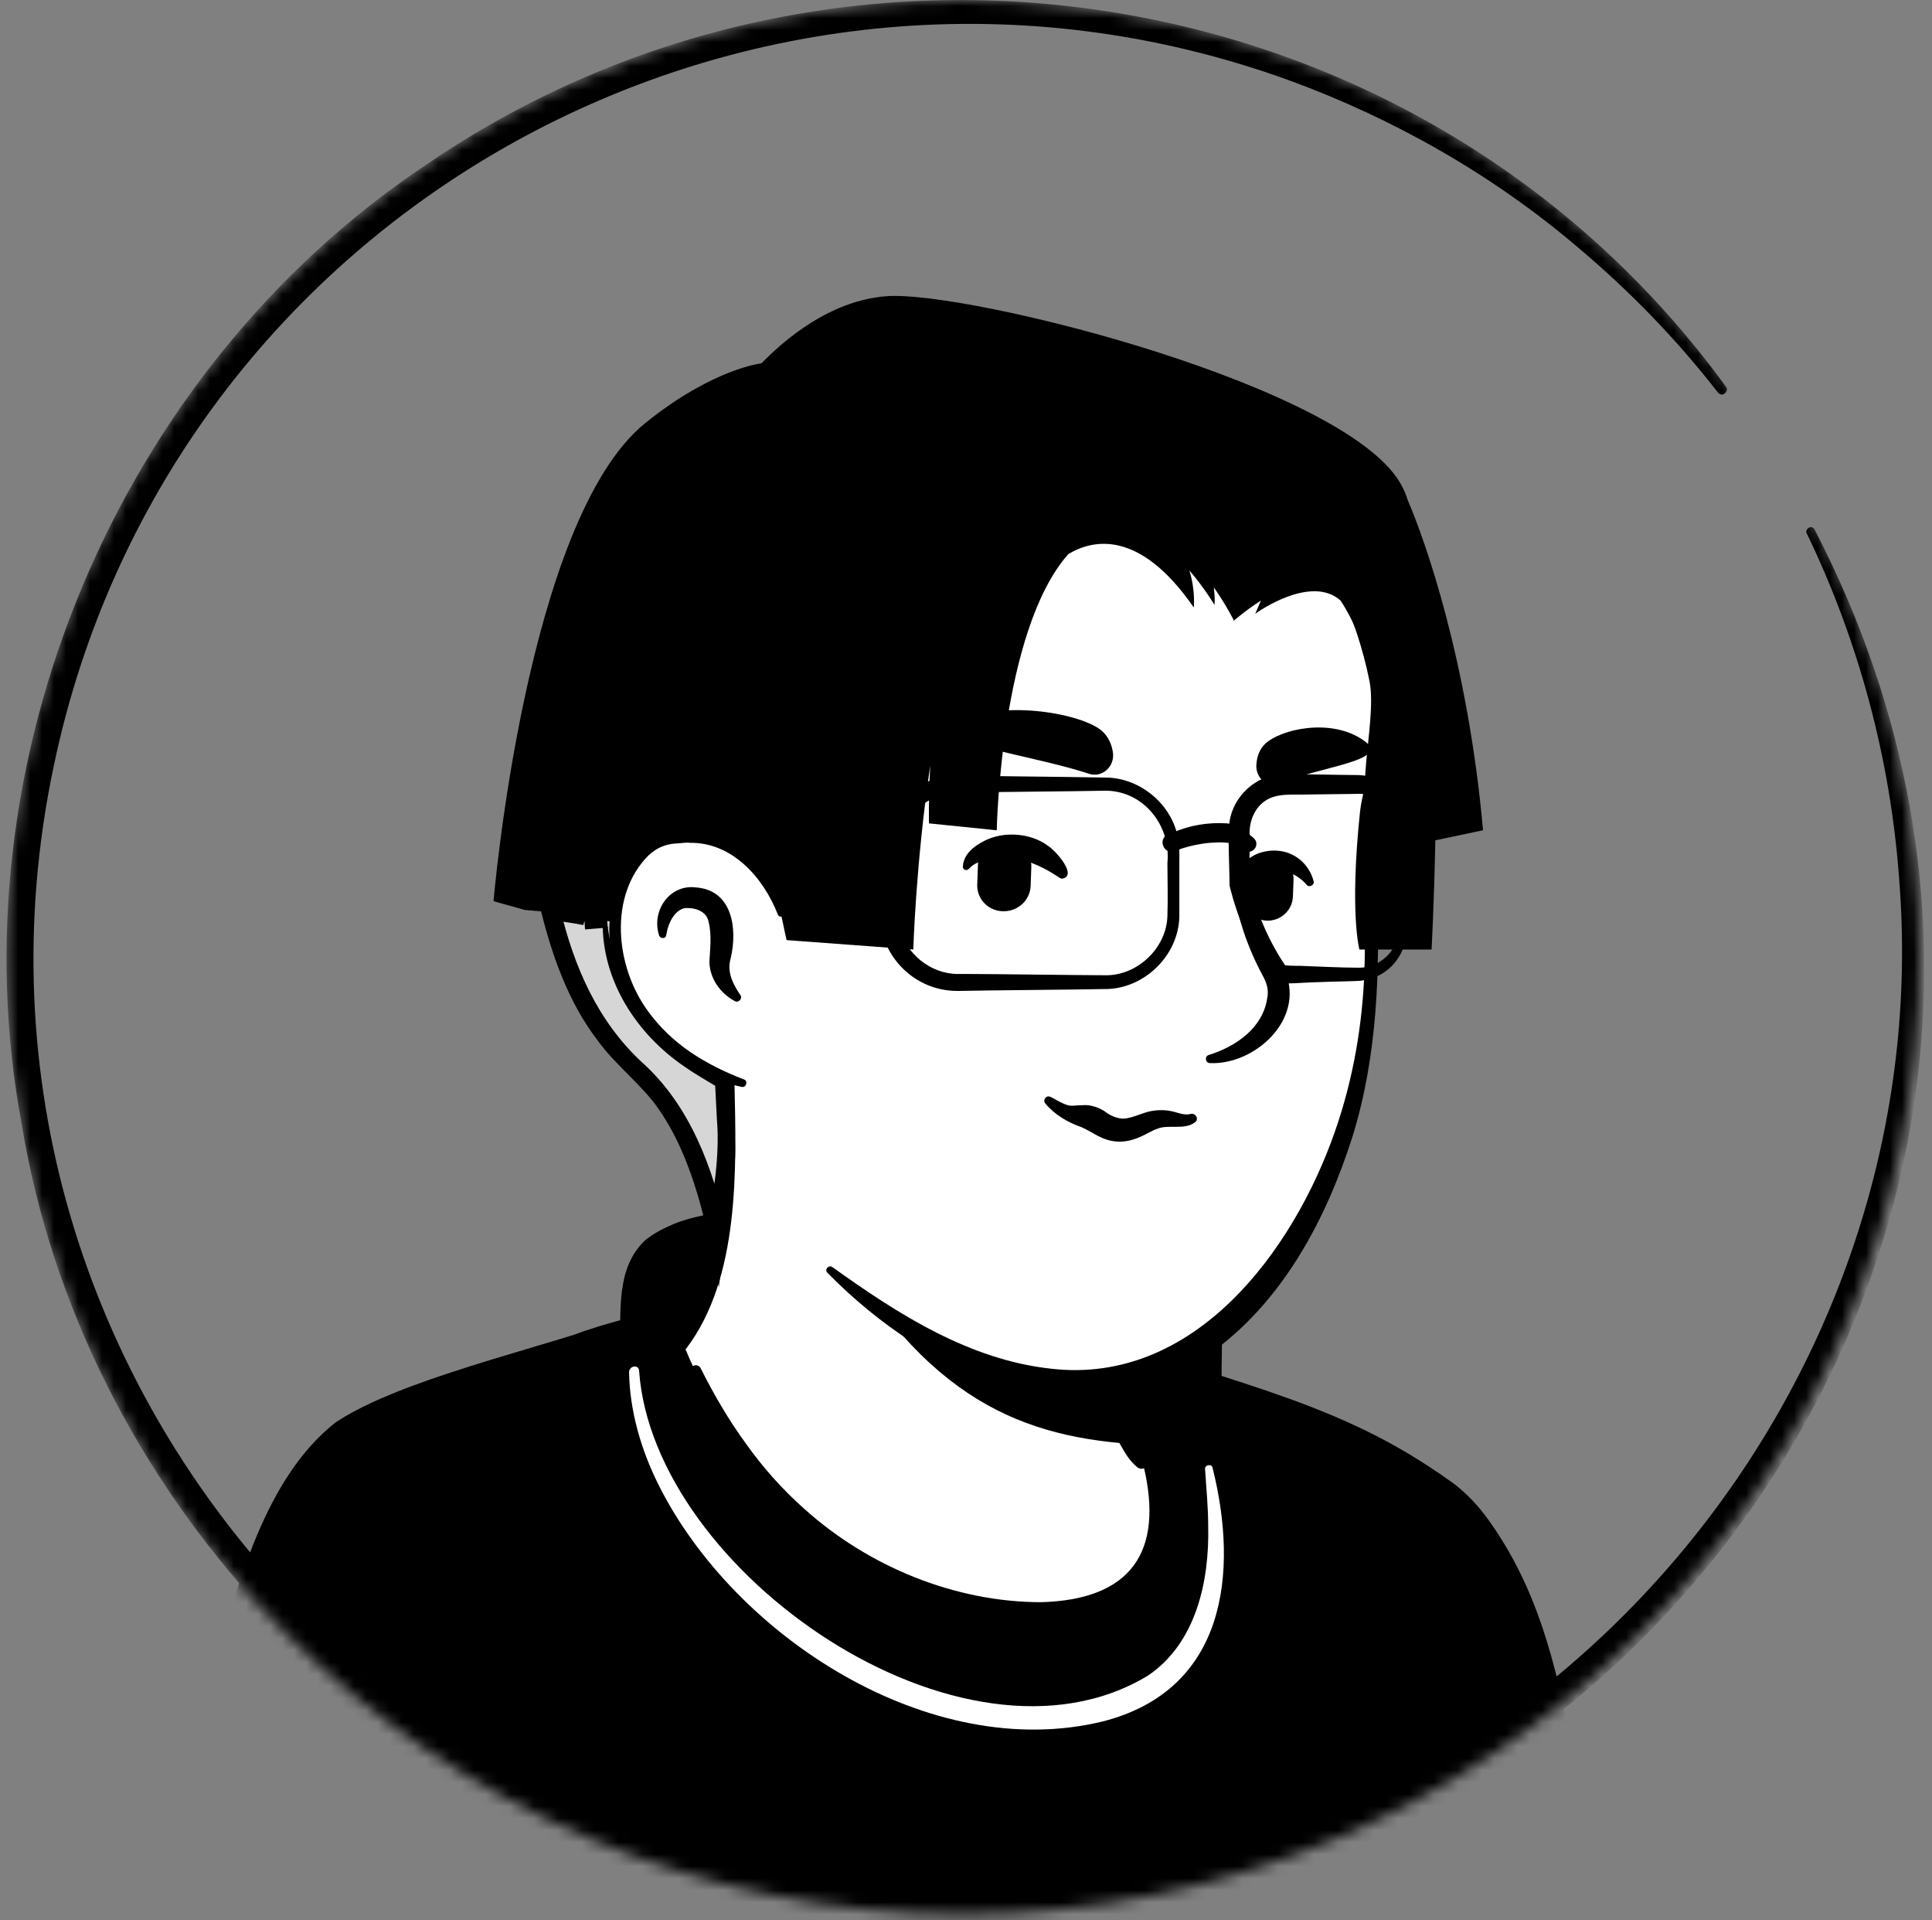 <svg width="161" height="160" viewBox="0 0 161 160" fill="none" xmlns="http://www.w3.org/2000/svg">
<rect x="0" y="0" width="161" height="160" fill="#808080" stroke="none"/>
<mask id="mask0_426_9691" style="mask-type:alpha" maskUnits="userSpaceOnUse" x="0" y="0" width="160" height="160">
<circle cx="80.238" cy="79.738" r="79.738" fill="#D9D9D9"/>
</mask>
<g mask="url(#mask0_426_9691)">
<path d="M123.951 145.569C123.585 145.83 123.167 146.092 122.801 146.353C122.382 146.614 122.016 146.876 121.598 147.085C121.232 147.294 120.918 147.503 120.552 147.713C120.5 147.765 120.448 147.765 120.396 147.817C119.193 148.549 117.938 149.229 116.683 149.856C116.317 150.065 115.899 150.275 115.533 150.431C115.533 150.431 115.48 150.484 115.428 150.484C115.01 150.693 114.592 150.902 114.173 151.111C113.337 151.53 112.448 151.896 111.611 152.262C111.193 152.471 110.722 152.628 110.304 152.784C109.886 152.941 109.415 153.15 108.997 153.307C108.579 153.464 108.108 153.673 107.69 153.83C107.69 153.83 107.69 153.83 107.637 153.83C107.219 153.987 106.748 154.144 106.33 154.301C105.389 154.614 104.396 154.928 103.454 155.242C103.141 155.347 102.775 155.451 102.461 155.556C101.467 155.869 100.474 156.131 99.481 156.34C99.115 156.445 98.749 156.497 98.33 156.601C97.389 156.811 96.395 157.02 95.454 157.229C95.245 157.281 95.088 157.281 94.879 157.333C94.566 157.386 94.199 157.438 93.886 157.49C93.415 157.543 92.997 157.647 92.526 157.699C92.317 157.752 92.108 157.752 91.899 157.804C91.637 157.856 91.324 157.909 91.01 157.909C90.173 158.013 89.284 158.118 88.448 158.222C88.186 158.275 87.873 158.275 87.611 158.327H87.559C87.193 158.379 86.827 158.379 86.461 158.431C86.095 158.484 85.729 158.484 85.363 158.484C85.154 158.484 84.892 158.536 84.683 158.536C84.265 158.536 83.899 158.588 83.533 158.588C83.01 158.588 82.539 158.641 82.016 158.641C81.494 158.641 81.023 158.641 80.5 158.641C80.134 158.641 79.768 158.641 79.402 158.641C57.337 158.327 37.52 148.967 23.35 134.118C23.35 134.118 23.35 134.065 23.297 134.065C21.729 132.654 23.088 125.124 29.415 120.366C37.363 114.353 56.395 110.588 56.395 110.588C56.395 110.588 63.768 109.386 91.115 115.085C107.114 118.431 119.297 123.294 126.095 136.471C127.507 139.19 128.918 143.373 123.951 145.569Z" fill="white"/>
<path d="M91.271 114.51C101.311 116.549 112.03 118.745 120.291 125.386C123.062 127.634 124.892 130.928 126.409 134.118C127.141 135.687 127.873 137.307 128.448 139.033C128.762 140.183 129.232 141.49 128.971 142.85C128.918 143.216 128.605 143.687 128.343 143.948C127.141 145.151 125.833 145.883 124.526 146.824C116.84 152.157 108.003 155.922 98.853 157.909C78.461 162.353 56.395 158.902 38.461 148.183C32.5 144.575 27.01 140.183 22.304 135.007C21.781 134.379 21.781 133.334 21.781 132.654C21.833 131.085 22.252 129.569 22.775 128.157C24.029 124.915 25.65 121.673 28.422 119.425C30.409 118.066 32.552 116.915 34.748 115.974C41.65 113.046 48.918 111.007 56.395 110.17C57.023 110.118 57.127 111.007 56.5 111.111C49.337 112.575 42.226 114.771 35.585 117.752C33.18 118.955 30.618 120 28.683 121.883C26.853 123.87 25.546 126.327 24.5 128.837C23.82 130.353 23.35 132.758 23.559 133.961C26.853 137.883 30.722 141.334 34.905 144.314C57.807 160.314 92.579 161.36 116.945 148.026C119.141 146.824 121.284 145.464 123.324 144.053C124.317 143.373 125.363 142.798 126.147 142.013C126.199 141.961 126.147 142.013 126.147 142.066C126.147 142.118 126.095 142.17 126.095 142.17C126.147 141.543 125.938 140.706 125.677 139.87C124.735 136.837 123.219 133.647 121.598 130.876C119.036 126.745 114.696 124.131 110.304 122.039C107.271 120.628 104.082 119.53 100.84 118.484C97.598 117.438 94.304 116.549 91.01 115.765C90.173 115.556 90.435 114.353 91.271 114.51Z" fill="black"/>
<path d="M141.31 177.987H9.075C9.075 177.987 15.245 158.013 19.898 139.556C21.729 132.34 25.127 122.51 29.31 119.634C35.062 115.66 44.578 113.412 48.866 111.896C51.846 110.85 54.147 110.484 56.291 109.909C56.291 110.17 56.343 110.379 56.343 110.641C56.343 110.641 61.101 121.307 75.794 127.216C87.768 132.079 91.951 130.144 93.049 124.758C93.728 121.307 95.454 120.523 94.356 118.693C93.728 118.17 93.31 117.386 93.101 116.602L92.683 114.876C93.676 114.667 94.617 114.405 95.558 114.092C95.872 113.987 96.134 113.883 96.447 113.778C102.251 117.072 110.251 118.118 119.925 125.229C121.65 126.484 126.67 131.922 128.761 145.151C131.689 162.562 141.31 177.987 141.31 177.987Z" fill="black"/>
<path d="M142.252 178.51C102.984 178.667 47.768 179.19 9.075 179.085C8.448 179.085 7.977 178.614 7.977 177.987C9.493 171.503 11.951 162.144 13.624 155.608C14.931 150.327 16.552 144.418 17.859 139.085C19.742 132.131 22.095 123.085 28.003 118.484C29.938 117.229 32.082 116.34 34.121 115.556C38.618 113.882 43.219 112.628 47.82 111.216C50.435 110.222 53.363 109.595 56.082 108.811C56.657 108.654 57.232 108.967 57.389 109.49C57.441 109.647 57.441 110.327 57.493 110.484L56.395 109.49C56.814 109.49 57.232 109.752 57.389 110.118C57.807 111.007 58.382 111.948 58.957 112.784C64.5 120.784 73.441 125.909 82.748 128.314C85.415 128.889 88.971 129.569 90.905 127.216C92.16 125.595 92.108 123.085 93.101 121.307C93.467 120.471 93.886 119.948 93.467 119.216L93.676 119.477C92.997 118.85 92.474 118.065 92.212 117.229C92.003 116.445 91.846 115.765 91.689 115.085C91.533 114.51 91.951 113.882 92.526 113.778C93.729 113.516 94.984 113.15 96.134 112.732C96.448 112.628 96.761 112.68 97.023 112.784C98.539 113.464 100.108 114.039 101.729 114.614C106.801 116.235 111.872 117.961 116.526 120.628C118.095 121.516 119.611 122.51 121.075 123.556C122.801 124.863 123.899 126.327 124.997 128.052C128.971 134.275 130.225 141.438 131.533 148.549C133.52 157.752 136.971 166.641 141.049 175.111L141.624 176.262L141.886 176.837L142.042 177.098L142.095 177.255L142.147 177.307C142.147 177.255 142.199 177.36 142.252 177.516C142.461 177.882 142.408 178.301 142.252 178.51ZM140.369 177.464C140.212 177.673 140.16 178.039 140.265 178.301C140.317 178.458 140.369 178.562 140.369 178.51L140.317 178.458L140.212 178.301L140.055 178.039C136.605 172.131 133.729 165.909 131.48 159.477C130.016 155.294 128.814 151.059 128.029 146.667C127.088 140.863 125.624 134.797 122.487 129.778C121.65 128.471 120.605 127.059 119.35 126.118C117.938 125.124 116.526 124.131 115.062 123.294C112.134 121.516 108.997 120.105 105.807 118.85C102.618 117.543 99.219 116.549 96.029 114.719L96.918 114.771C95.663 115.242 94.356 115.608 92.997 115.869L93.833 114.562C94.147 115.712 94.199 117.072 95.14 117.856C95.716 118.484 95.977 119.582 95.82 120.471C95.663 121.255 95.35 121.778 95.14 122.248C94.67 123.242 94.356 124.079 94.147 125.177C92.317 134.275 81.807 130.771 75.846 128.418C67.48 125.072 59.69 119.216 55.454 111.111L56.448 111.739C55.873 111.739 55.402 111.32 55.35 110.745L55.297 110.065L56.657 111.007C53.729 111.529 51.114 111.948 48.395 112.941C42.173 114.876 35.533 116.497 30.147 120.209C24.552 124.288 21.363 138.771 19.585 145.464C17.65 152.837 15.611 160.157 13.467 167.425C12.369 171.085 11.271 174.693 10.121 178.353L9.075 176.941C47.036 176.889 101.886 177.15 140.369 177.464Z" fill="black"/>
<path d="M88.291 131.137C88.343 131.189 88.343 131.189 88.395 131.242C88.395 131.189 88.395 131.137 88.395 131.137C88.395 131.137 88.343 131.137 88.291 131.137Z" fill="white"/>
<path d="M100.788 111.739C100.788 111.739 100.788 106.719 96.395 105.412C88.291 102.954 72.971 101.856 62.722 101.856C62.722 101.856 58.383 102.17 56.814 102.954C55.297 103.687 53.467 104.157 53.049 107.556C52.84 109.229 52.84 111.896 52.892 114.249C52.945 117.386 54.2 120.419 56.395 122.667C59.899 126.275 67.167 130.981 75.481 132.392C95.507 135.739 100.945 127.007 100.788 122.353C100.579 116.968 100.788 111.739 100.788 111.739Z" fill="black"/>
<path d="M99.69 111.686C99.585 109.438 98.382 107.033 96.082 106.405C95.35 106.196 94.618 105.987 93.938 105.83C83.742 103.582 73.18 103.059 62.722 102.902C61.363 103.059 58.748 103.268 57.232 103.896C56.605 104.209 55.82 104.523 55.297 104.941C54.095 105.987 54.043 107.817 53.99 109.438C53.938 110.379 53.938 111.32 53.938 112.262C53.624 118.641 56.448 122.039 61.52 125.438C65.337 128.052 69.624 129.935 74.173 130.981C80.395 132.183 87.297 132.758 93.258 130.353C96.395 129.098 99.324 126.432 99.69 122.981C99.742 122.248 99.69 120.994 99.69 120.262C99.585 117.543 99.585 114.458 99.69 111.686ZM101.833 111.739C101.781 114.51 101.781 117.49 101.833 120.262C101.833 121.15 101.938 122.405 101.833 123.242C101.363 127.634 97.86 130.928 94.043 132.497C88.029 135.007 81.337 134.588 75.062 133.595C73.703 133.333 72.029 132.967 70.722 132.549C65.075 130.719 59.794 127.791 55.559 123.608C52.526 120.628 51.376 116.445 51.637 112.314C51.794 109.281 51.271 105.673 53.781 103.32C54.566 102.693 55.35 102.327 56.186 101.961C58.33 101.124 60.422 100.967 62.618 100.758C69.677 100.811 76.735 101.177 83.794 102.013C87.977 102.536 92.213 103.111 96.291 104.314L96.605 104.418L96.971 104.575C98.801 105.464 99.585 107.399 100.631 108.967C101.311 109.804 101.781 110.693 101.833 111.739Z" fill="black"/>
<path d="M53.258 114.196C54.408 130.981 80.291 148.915 95.663 139.608C99.689 136.889 100.788 131.713 100.683 127.164C100.683 125.595 100.526 124.026 100.422 122.405C100.369 122.039 100.997 121.935 101.049 122.301C103.245 131.085 102.147 140.811 91.899 143.425C77.52 146.928 61.206 136.366 54.879 123.713C53.415 120.785 52.474 117.543 52.422 114.301C52.474 113.778 53.206 113.673 53.258 114.196Z" fill="white"/>
<path d="M96.186 128.419C95.088 133.804 87.977 137.046 76.003 132.183C63.559 127.164 58.173 115.19 56.814 111.634C64.186 97.83 59.062 88.262 59.062 88.262C76.056 86.798 90.905 106.667 90.905 106.667L93.206 116.497C93.415 117.334 93.834 118.066 94.461 118.588C95.559 120.523 96.866 124.968 96.186 128.419Z" fill="white"/>
<path d="M56.553 111.791C57.546 110.275 58.173 108.497 58.592 106.772C59.376 103.164 59.638 99.504 59.69 95.843V94.484C59.533 93.124 59.062 91.713 58.539 90.458C57.86 88.785 60.317 87.739 61.102 89.412C61.206 89.621 61.206 89.987 61.206 90.196C61.363 97.308 61.677 106.458 57.18 112.366C56.866 112.68 56.239 112.209 56.553 111.791Z" fill="black"/>
<path d="M91.481 106.562C92.265 107.033 92.526 107.66 92.631 108.288C92.945 109.543 92.84 110.902 93.154 112.209C93.415 113.464 94.2 114.667 94.409 115.974C94.67 117.334 95.454 120.209 95.768 121.621C95.873 121.935 95.663 122.301 95.297 122.353C95.088 122.406 94.931 122.353 94.775 122.249C94.095 121.674 93.781 121.098 93.363 120.366C92.683 119.111 92.213 117.961 91.794 116.549C91.428 115.294 91.585 113.935 91.271 112.628C91.01 111.373 90.278 110.17 90.016 108.863C89.86 108.236 89.807 107.556 90.278 106.772C90.592 106.458 91.115 106.353 91.481 106.562Z" fill="black"/>
<path d="M95.245 120.366C85.258 119.843 77.102 116.706 69.154 102.536C75.847 108.445 83.742 110.693 92.056 111.739L93.154 116.549C93.363 117.386 94.618 119.843 95.245 120.366Z" fill="black"/>
<path d="M94.827 118.432C96.605 121.778 97.651 125.961 96.553 129.674C95.716 132.288 93.311 134.223 90.697 134.955C84.631 136.576 77.625 134.014 72.239 131.138C65.599 127.425 60.684 121.203 57.546 114.406C57.337 113.883 58.069 113.464 58.383 113.987C59.481 116.183 60.736 118.327 62.148 120.262C63.559 122.249 65.18 124.079 67.01 125.7C72.344 130.51 79.559 133.491 86.775 133.491C94.2 133.281 97.023 129.36 95.298 122.144C95.037 120.994 94.618 119.791 94.043 118.798C93.729 118.38 94.514 117.909 94.827 118.432Z" fill="black"/>
<path d="M115.062 55.635C116.003 60.027 114.173 62.014 114.173 73.778C114.173 79.687 113.598 86.432 112.448 92.915C111.245 99.608 107.899 105.935 102.304 110.641C93.833 117.7 84.944 118.014 74.434 109.804C72.971 108.654 67.846 104.785 66.539 103.478C63.611 100.602 63.35 93.177 61.467 90.301C60.16 88.314 59.376 91.504 56.395 88.21C52.265 83.713 47.297 74.667 49.755 58.667C53.729 32.733 74.278 29.7 89.493 32.576C104.709 35.399 112.552 44.079 115.062 55.635Z" fill="white"/>
<path d="M58.905 92.758C57.075 89.778 54.513 87.268 52.84 84.183C47.768 74.824 46.722 63.425 49.441 53.177C55.245 31.216 76.579 27.451 95.925 33.412C106.382 36.654 114.069 44.549 116.213 55.425C116.997 59.347 115.324 63.111 115.062 66.928C114.801 69.229 114.696 71.53 114.748 73.83C115.01 80.837 114.801 87.948 112.709 94.693C110.565 101.438 107.062 108.131 101.258 112.471C90.33 120.628 77.415 114.667 68.945 106.039C68.683 105.778 69.049 105.36 69.363 105.569C74.905 109.543 80.814 113.307 87.611 114.039C99.481 115.399 107.742 104.314 111.245 94.275C112.762 89.935 113.546 85.386 113.703 80.837C113.86 76.183 113.494 71.53 113.65 66.876C113.703 65.726 113.755 64.523 113.86 63.373C114.016 61.543 114.487 58.51 114.121 56.732C113.023 51.294 110.618 46.066 106.748 42.039C97.703 32.68 80.657 30.013 68.631 34.353C54.513 39.53 50.801 53.7 50.016 67.294C49.494 75.451 51.899 83.399 58.069 88.994L60.526 91.556C61.52 92.602 59.742 94.013 58.905 92.758Z" fill="black"/>
<path d="M65.075 76.131C65.075 76.131 63.454 68.288 55.82 69.229C49.232 70.065 46.931 85.856 61.886 90.248" fill="white"/>
<path d="M61.206 83.399C60.004 82.719 59.167 81.569 59.115 80.157C59.167 79.111 59.324 77.909 59.062 76.863C58.906 75.87 57.86 75.608 57.075 75.66C56.239 75.817 55.716 76.863 55.559 77.7C55.559 77.752 55.507 77.909 55.507 77.961C55.455 78.222 55.036 78.222 54.932 77.961C54.252 75.922 55.768 73.674 57.964 73.935C61.049 74.144 61.468 77.386 60.892 79.843C60.579 80.889 60.997 81.83 61.572 82.719L61.677 82.876C61.938 83.19 61.52 83.608 61.206 83.399Z" fill="black"/>
<path d="M103.036 70.589C103.821 74.301 105.285 77.752 107.115 80.994C108.736 84.968 104.553 88.732 100.84 88.576C100.422 88.576 100.37 88 100.736 87.896C103.088 87.164 105.232 85.595 105.598 83.19C105.755 82.458 105.546 81.831 105.18 81.203C103.455 77.961 102.409 74.249 102.67 70.589C102.67 70.327 103.036 70.327 103.036 70.589Z" fill="black"/>
<path d="M64.814 76.183C63.611 73.098 60.997 70.17 57.494 70.222C57.18 70.17 56.657 70.275 56.343 70.275C55.454 70.327 54.722 70.641 54.043 71.268C50.696 74.615 51.271 80.523 53.99 84.236C54.931 85.543 56.134 86.693 57.494 87.634C58.853 88.575 60.369 89.307 61.99 89.935C62.356 90.039 62.2 90.615 61.833 90.562C58.33 89.83 54.984 88.105 52.683 85.229C49.128 80.941 48.395 73.778 52.631 69.595C53.572 68.758 54.879 68.131 56.186 68.131C56.605 68.131 57.232 68.026 57.65 68.131C59.846 68.236 61.938 69.334 63.297 71.059C64.5 72.523 65.18 74.301 65.389 76.079C65.389 76.392 64.918 76.497 64.814 76.183Z" fill="black"/>
<path d="M99.532 93.543C98.644 94.17 97.336 93.647 96.395 94.066C95.716 94.275 94.618 95.216 93.049 95.111C91.794 95.007 91.166 94.379 90.121 93.909C89.023 93.543 87.872 92.863 87.14 91.974C86.984 91.817 86.984 91.608 87.14 91.451C87.35 91.242 87.559 91.399 87.768 91.504C88.238 91.765 88.604 91.974 88.97 92.079C89.336 92.183 89.702 92.079 90.278 92.079C90.853 92.026 91.689 92.288 92.212 92.706C92.578 92.968 92.997 93.124 93.31 93.177C94.147 93.334 95.193 92.654 96.082 92.549C96.709 92.445 97.389 92.497 97.912 92.654C98.434 92.811 98.8 92.915 99.219 92.811C99.689 92.706 99.951 93.334 99.532 93.543Z" fill="black"/>
<path d="M83.533 75.921C82.278 75.869 81.337 74.823 81.441 73.568L81.494 72.104C81.546 70.849 82.592 69.908 83.847 70.013C85.101 70.065 86.043 71.111 85.938 72.366L85.886 73.83C85.833 75.032 84.788 75.974 83.533 75.921Z" fill="black"/>
<path d="M105.546 76.706C104.395 76.653 103.506 75.66 103.559 74.51L103.611 73.15C103.663 72 104.657 71.111 105.807 71.163C106.957 71.216 107.846 72.209 107.794 73.359L107.742 74.719C107.689 75.869 106.696 76.758 105.546 76.706Z" fill="black"/>
<path d="M88.239 73.098C86.513 71.947 84.631 71.163 82.539 71.581C81.86 71.686 81.18 71.895 80.761 72.366C80.605 72.575 80.239 72.523 80.239 72.209C80.291 71.163 81.18 70.483 82.016 70.065C83.637 69.228 85.886 69.385 87.35 70.483C87.873 70.797 89.65 72.732 88.709 73.15C88.5 73.255 88.395 73.202 88.239 73.098Z" fill="black"/>
<path d="M103.193 73.359C103.193 71.163 105.912 70.379 107.585 71.163C108.526 71.582 109.206 72.418 109.467 73.412C109.572 73.725 109.101 73.987 108.892 73.725C108.003 72.68 106.487 72.157 105.284 72.784C104.918 72.993 104.866 73.15 104.761 73.359C104.761 74.405 103.245 74.353 103.193 73.359Z" fill="black"/>
<path d="M90.749 64.47C91.847 64.836 92.945 63.843 92.735 62.64C92.631 62.013 92.369 61.385 91.847 60.915C90.278 59.503 83.794 58.248 79.873 60.078C76.422 61.752 85.729 62.797 90.749 64.47Z" fill="black"/>
<path d="M106.383 65.307C105.494 65.621 104.553 64.68 104.709 63.581C104.762 63.006 104.971 62.431 105.389 62.013C106.644 60.758 110.932 59.765 113.651 61.699C116.004 63.32 110.461 63.791 106.383 65.307Z" fill="black"/>
<path d="M57.284 88.523C58.434 89.307 60.108 90.144 60.108 90.144C60.108 90.144 60.421 94.797 60.369 96.418C60.317 97.935 59.742 102.588 59.742 102.588C59.742 102.588 58.33 94.693 54.147 90.301C51.846 87.896 48.134 85.229 45.938 75.869L48.081 76.236C48.081 76.236 49.493 71.791 49.493 72.105C49.493 72.366 49.493 76.654 49.493 76.654L50.8 76.758C50.539 80.68 52.421 85.229 57.284 88.523Z" fill="#D6D6D6"/>
<path d="M57.755 87.843C58.748 88.471 59.846 89.046 60.892 89.569L60.944 90.039C61.049 91.922 61.31 94.484 61.258 96.366C61.101 99.817 60.317 103.843 59.899 107.242C58.905 102.222 57.859 96.68 54.879 92.392C53.467 90.353 51.323 88.784 49.807 86.693C47.402 83.556 46.042 79.739 45.101 75.974L44.84 74.823C45.572 74.928 47.402 75.242 48.134 75.399L47.245 75.922L47.925 73.778C48.029 73.464 48.343 72.471 48.448 72.157C48.552 71.948 48.605 71.686 48.761 71.477C49.232 70.902 50.173 71.268 50.121 72.052V76.549L49.389 75.765L50.591 76.654C50.957 81.359 53.833 85.49 57.755 87.843ZM57.075 88.889C53.049 86.17 50.121 81.673 50.225 76.706L50.696 77.281L49.389 77.386L48.761 77.438C48.657 76.915 48.709 72.732 48.709 72.105V72.052V72.105C48.709 72.157 48.709 72.209 48.761 72.261C48.918 72.837 49.755 72.941 50.069 72.523C50.121 72.471 50.121 72.418 50.173 72.366L50.121 72.471C49.964 72.941 49.65 73.83 49.493 74.301C49.337 74.771 48.761 76.601 48.605 77.072C48.134 76.967 46.304 76.706 45.781 76.601L46.67 75.66C47.82 80.523 49.807 85.124 53.572 88.575C57.493 92.131 59.428 97.307 60.526 102.431L58.957 102.484C59.428 99.503 60.003 96.314 59.742 93.281L59.585 90.196L59.846 90.614C58.905 90.039 57.964 89.516 57.075 88.889Z" fill="black"/>
<path d="M123.585 69.177L119.611 70.013C119.507 75.294 119.298 79.111 119.298 79.111H113.284C113.284 79.111 112.448 76.079 113.337 67.608C113.65 64.889 115.271 61.699 114.958 59.451C114.382 55.32 113.023 52.026 111.716 50.039C109.258 47.843 104.814 50.98 104.605 51.137L105.075 50.039C103.768 50.876 102.827 51.712 102.827 51.712C102.827 51.712 102.252 50.51 101.154 48.941C101.206 49.464 101.258 49.987 101.206 50.405C101.206 50.405 100.422 49.046 99.115 47.529C99.637 49.203 99.481 50.614 99.481 50.614C94.931 44.026 91.01 44.967 89.023 46.17C83.376 52.549 83.062 69.177 83.062 69.177L77.415 68.601C77.415 68.601 77.363 66.719 77.52 63.791C76.317 71.895 76.108 79.111 76.108 79.111L65.546 78.327L65.075 76.131C65.075 76.131 63.454 68.288 55.82 69.229C52.945 69.595 50.853 72.837 50.696 76.706L49.389 76.601C49.389 76.601 49.389 72.314 49.389 72.052C49.389 71.791 47.977 76.183 47.977 76.183L43.742 75.817L41.128 75.085C41.128 75.085 43.794 43.294 53.781 35.242C59.428 30.693 63.454 30.274 63.454 30.274C65.284 28.392 69.101 25.046 73.86 24.68C80.605 24.157 112.866 32.261 116.892 40.627C117.049 40.941 117.206 41.307 117.311 41.673C118.722 44.915 122.33 55.059 123.585 69.177Z" fill="black"/>
<path d="M92.004 82.405C89.598 82.457 82.174 82.51 79.873 82.562C75.899 82.614 72.919 79.163 73.285 75.242C73.337 73.934 73.285 72.104 73.337 70.797C73.442 67.398 76.474 64.523 79.873 64.627L88.71 64.732C89.389 64.732 91.324 64.784 92.004 64.784C94.827 64.732 97.494 66.823 98.121 69.595C98.33 70.379 98.278 71.216 98.278 71.895V76.34C98.226 79.634 95.298 82.457 92.004 82.405ZM92.004 81.255C94.723 81.359 97.232 79.006 97.285 76.287C97.337 74.876 97.285 73.359 97.285 71.895C97.598 68.706 95.193 65.778 91.951 65.882C89.703 65.934 82.174 65.987 79.821 66.039C76.997 66.039 74.592 68.601 74.801 71.425C74.801 71.791 74.801 72.732 74.801 73.098C74.853 74.248 74.697 76.235 74.958 77.281C75.481 79.477 77.572 81.15 79.821 81.15H80.919C82.435 81.15 90.435 81.255 92.004 81.255Z" fill="black"/>
<path d="M113.075 66.144L108.945 66.196C107.794 66.248 106.435 66.039 105.441 66.719C104.5 67.347 104.082 68.497 104.134 69.595C104.134 70.954 104.134 72.366 104.082 73.726L104.03 73.516C104.762 76.079 105.755 78.536 107.271 80.68L106.749 80.366C107.167 80.471 107.899 80.471 108.317 80.471C109.886 80.523 111.716 80.627 113.284 80.627C114.749 80.627 116.16 79.529 116.474 78.065C116.579 77.647 116.579 76.915 116.579 76.497C116.579 74.248 116.631 72.052 116.526 69.804C116.631 67.817 115.115 66.039 113.075 66.144ZM113.075 64.575C115.847 64.575 117.781 67.242 117.311 69.856C117.206 72.105 117.258 74.301 117.258 76.549C117.52 79.163 115.951 81.516 113.232 81.726C112.082 81.778 110.984 81.778 109.886 81.83C109.311 81.83 107.899 81.935 107.376 81.935C107.115 81.987 106.696 81.935 106.435 81.935C106.226 81.935 106.017 81.778 105.912 81.621C104.291 79.216 103.141 76.549 102.461 73.778C102.461 72 102.304 70.222 102.461 68.445C102.775 66.353 104.657 64.575 106.801 64.523C108.265 64.471 111.611 64.575 113.075 64.575Z" fill="black"/>
<path d="M97.703 69.386C99.115 68.758 100.683 68.497 102.252 68.602C102.775 68.654 103.298 68.811 103.768 69.229L104.448 69.804C105.128 70.379 104.291 71.373 103.611 70.798C102.775 70.066 101.781 70.17 100.788 70.222C99.794 70.327 98.853 70.536 97.912 70.902C97.023 71.268 96.448 69.961 97.284 69.543L97.703 69.386Z" fill="black"/>
<path d="M74.173 71.268C73.807 72.104 73.389 72.209 72.709 72.157L71.193 72.209C68.16 72.209 65.075 72.157 62.043 71.686C60.997 71.634 60.945 70.17 61.99 70.118L74.121 69.699C74.487 69.699 74.749 70.065 74.592 70.379L74.173 71.268Z" fill="black"/>
<path d="M151.193 44.078C182.931 105.203 127.141 174.17 60.631 157.333C30.774 149.909 6.774 124.026 1.807 93.647C-3.84 63.425 9.807 30.954 35.324 13.856C70.304 -10.196 118.775 -2.196 143.82 32.209C143.977 32.366 143.925 32.627 143.716 32.784C143.559 32.941 143.297 32.889 143.141 32.68C139.69 28.235 135.768 24.209 131.48 20.601C124.422 14.588 116.16 9.882 107.428 6.693C62.984 -9.412 14.199 17.36 4.474 63.843C-6.507 115.922 37.781 163.869 90.591 156.706C131.324 151.582 161.598 113.987 158.252 73.098C157.52 63.216 154.905 53.438 150.565 44.444C150.461 44.288 150.565 44.078 150.722 43.974C150.879 43.869 151.088 43.922 151.193 44.078Z" fill="black"/>
</g>
</svg>
